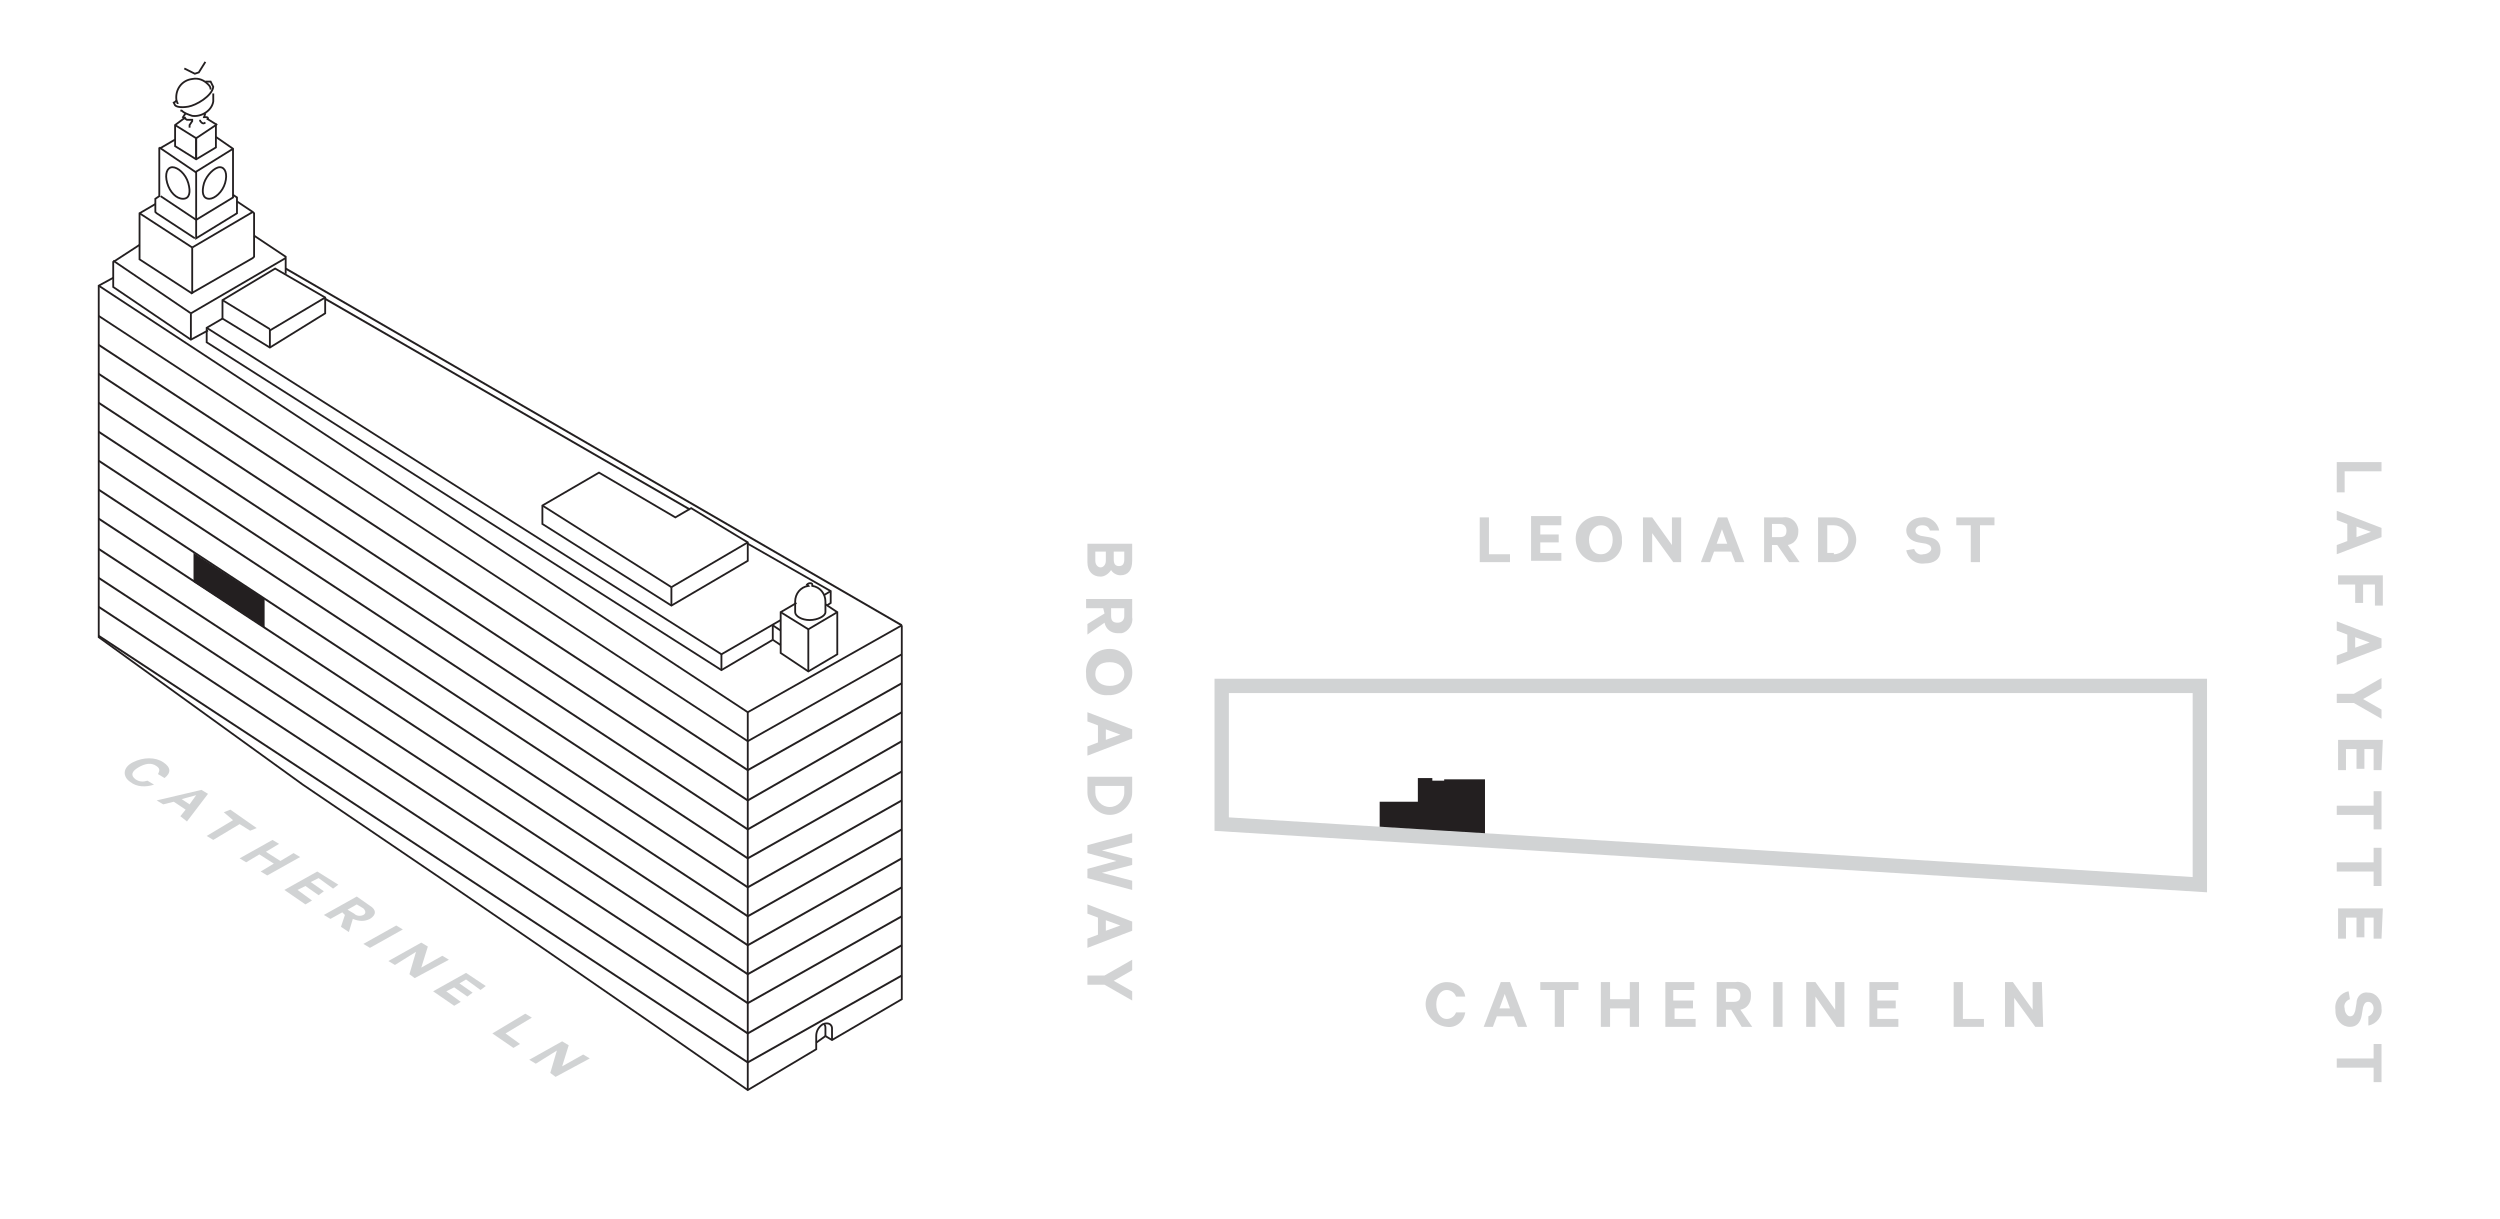 <?xml version="1.0" encoding="utf-8"?>
<!-- Generator: Adobe Illustrator 23.0.0, SVG Export Plug-In . SVG Version: 6.00 Build 0)  -->
<svg version="1.1" id="Layer_1" xmlns="http://www.w3.org/2000/svg" xmlns:xlink="http://www.w3.org/1999/xlink" x="0px" y="0px"
	 viewBox="0 0 189.9 92.6" style="enable-background:new 0 0 189.9 92.6;" xml:space="preserve">
<style type="text/css">
	.st0{fill:#D2D3D4;}
	.st1{clip-path:url(#SVGID_2_);}
	.st2{fill:#231F20;}
	.st3{clip-path:url(#SVGID_4_);}
	.st4{fill:none;stroke:#D1D3D4;stroke-width:1.09;stroke-miterlimit:10;}
	.st5{clip-path:url(#SVGID_6_);}
	.st6{fill:none;stroke:#231F20;stroke-width:0.15;stroke-miterlimit:10;}
	.st7{enable-background:new    ;}
	.st8{fill:#D1D3D4;}
	.st9{fill:none;stroke:#231F20;stroke-width:0.14;stroke-miterlimit:10;}
	.st10{clip-path:url(#SVGID_8_);}
	.st11{clip-path:url(#SVGID_10_);}
	.st12{clip-path:url(#SVGID_12_);}
	.st13{clip-path:url(#SVGID_14_);}
	.st14{clip-path:url(#SVGID_16_);}
</style>
<title>residence_D_6_key_horizontal</title>
<g>
	<path class="st0" d="M83.6,43.8c-0.6,0-1-0.4-1-1.1v-1.4H86v1.3c0,0.7-0.3,1.1-0.9,1.1c-0.3,0-0.6-0.2-0.7-0.4
		C84.2,43.6,83.9,43.8,83.6,43.8z M83.2,41.9v0.7c0,0.3,0.2,0.5,0.4,0.5s0.4-0.2,0.4-0.5v-0.7H83.2z M84.6,42.5
		c0,0.3,0.1,0.5,0.4,0.5s0.4-0.2,0.4-0.5v-0.6h-0.8V42.5z"/>
	<path class="st0" d="M83.8,46.2h-1.3v-0.7H86v1.4c0.1,0.5-0.3,1.1-0.8,1.2c-0.1,0-0.2,0-0.3,0c-0.5,0-0.9-0.3-1-0.8l-1.3,0.9v-0.8
		l1.3-0.8L83.8,46.2z M84.4,46.2v0.6c0,0.4,0.2,0.5,0.5,0.5s0.5-0.2,0.5-0.5v-0.6H84.4z"/>
	<path class="st0" d="M82.5,51.2c-0.1-1,0.6-1.8,1.6-1.9c1-0.1,1.8,0.6,1.9,1.6s-0.6,1.8-1.6,1.9c-0.1,0-0.1,0-0.2,0
		c-0.9,0.1-1.7-0.6-1.7-1.5C82.5,51.3,82.5,51.3,82.5,51.2z M85.4,51.2c0-0.5-0.4-0.9-1.1-0.9s-1.1,0.3-1.1,0.9s0.5,0.9,1.1,0.9
		S85.4,51.8,85.4,51.2z"/>
	<path class="st0" d="M86,56.1l-3.4,1.3v-0.7l0.8-0.3v-1.3l-0.8-0.3v-0.7l3.4,1.3V56.1z M84,55.4v0.8l1.1-0.4L84,55.4z"/>
	<path class="st0" d="M86,59v1.2c0,0.9-0.8,1.7-1.7,1.7c-0.9,0-1.7-0.8-1.7-1.7V59H86z M83.2,60.2c0,0.6,0.5,1.1,1.1,1.1
		c0.6,0,1.1-0.5,1.1-1.1v-0.5h-2.2L83.2,60.2z"/>
	<path class="st0" d="M86,65.7l-2.3,0.6l2.3,0.6v0.7l-3.4-0.9V66l2.2-0.6l-2.2-0.6v-0.6l3.4-0.9V64l-2.3,0.6l2.3,0.6V65.7z"/>
	<path class="st0" d="M86,70.7L82.6,72v-0.7l0.8-0.3v-1.3l-0.8-0.3v-0.7L86,70V70.7z M84,69.9v0.8l1.1-0.4L84,69.9z"/>
	<path class="st0" d="M86,75.3v0.7l-2.1-1.2h-1.3v-0.7h1.3l2.1-1.2v0.8l-1.4,0.8L86,75.3z"/>
	<path class="st0" d="M180.9,35.1v0.7h-2.8v1.6h-0.6v-2.3H180.9z"/>
	<path class="st0" d="M180.9,40.8l-3.4,1.3v-0.7l0.8-0.3v-1.3l-0.8-0.3v-0.7l3.4,1.3V40.8z M179,40v0.8l1.1-0.4L179,40z"/>
	<path class="st0" d="M177.6,43.7h3.4V46h-0.6v-1.6h-0.9v1.4h-0.6v-1.4h-1.3V43.7z"/>
	<path class="st0" d="M180.9,49.2l-3.4,1.3v-0.7l0.8-0.3v-1.3l-0.8-0.3v-0.7l3.4,1.3V49.2z M178.9,48.4v0.8l1.1-0.4L178.9,48.4z"/>
	<path class="st0" d="M180.9,53.9v0.7l-2.1-1.2h-1.3v-0.7h1.3l2.1-1.2v0.8l-1.4,0.8L180.9,53.9z"/>
	<path class="st0" d="M180.9,58.5h-0.6v-1.6h-0.7v1.5H179v-1.5h-0.8v1.6h-0.6v-2.3h3.4L180.9,58.5z"/>
	<path class="st0" d="M180.9,60.1V63h-0.6v-1.1h-2.8v-0.7h2.8v-1.1H180.9z"/>
	<path class="st0" d="M180.9,64.4v2.9h-0.6v-1.1h-2.8v-0.7h2.8v-1.1H180.9z"/>
	<path class="st0" d="M180.9,71.3h-0.6v-1.6h-0.7v1.5H179v-1.5h-0.8v1.6h-0.6V69h3.4L180.9,71.3z"/>
	<path class="st0" d="M178.5,75.9c-0.3,0.1-0.5,0.4-0.4,0.7c0,0.3,0.2,0.6,0.4,0.6s0.3-0.1,0.4-0.4l0.1-0.6c0-0.5,0.4-0.9,0.9-0.8
		c0.6,0,1,0.6,1,1.1c0,0,0,0,0,0.1c0.1,0.6-0.4,1.2-1,1.3v-0.7c0.3-0.1,0.4-0.4,0.4-0.6c0-0.3-0.2-0.5-0.4-0.5s-0.3,0.1-0.4,0.4
		l-0.1,0.6c-0.1,0.6-0.4,0.9-0.9,0.9c-0.6,0-1.1-0.5-1.1-1.2c0,0,0-0.1,0-0.1c-0.1-0.7,0.4-1.3,1-1.4L178.5,75.9L178.5,75.9z"/>
	<path class="st0" d="M180.9,79.3v2.9h-0.6v-1.1h-2.8v-0.7h2.8v-1.1H180.9z"/>
	<path class="st0" d="M112.4,39.3h0.7v2.8h1.6v0.6h-2.3V39.3z"/>
	<path class="st0" d="M118.6,39.3v0.6H117v0.7h1.4v0.6H117v0.8h1.6v0.6h-2.3v-3.4H118.6z"/>
	<path class="st0" d="M121.6,42.7c-1,0.1-1.8-0.6-1.9-1.6c-0.1-1,0.6-1.8,1.6-1.9c1-0.1,1.8,0.6,1.9,1.6c0,0.1,0,0.1,0,0.2
		c0.1,0.9-0.6,1.7-1.5,1.7C121.7,42.7,121.7,42.7,121.6,42.7z M121.6,39.9c-0.5,0-0.9,0.5-0.9,1.1s0.3,1.1,0.9,1.1s0.9-0.5,0.9-1.1
		S122.2,39.9,121.6,39.9z"/>
	<path class="st0" d="M127.7,42.7h-0.6l-1.6-2.2v2.2h-0.7v-3.4h0.7l1.5,2.1v-2.1h0.7L127.7,42.7z"/>
	<path class="st0" d="M131.2,39.3l1.3,3.4h-0.7l-0.3-0.8h-1.3l-0.3,0.8h-0.7l1.3-3.4H131.2z M130.4,41.3h0.8l-0.4-1.1L130.4,41.3z"
		/>
	<path class="st0" d="M134.6,41.4v1.3H134v-3.4h1.4c0.6-0.1,1.1,0.3,1.2,0.9c0,0.1,0,0.1,0,0.2c0,0.5-0.3,0.9-0.8,1l0.9,1.3h-0.8
		l-0.9-1.3H134.6z M134.6,40.8h0.6c0.4,0,0.5-0.2,0.5-0.5s-0.2-0.5-0.5-0.5h-0.6V40.8z"/>
	<path class="st0" d="M138.1,39.3h1.2c0.9,0,1.7,0.8,1.7,1.7c0,0.9-0.8,1.7-1.7,1.7h-1.2V39.3z M139.3,42.1c0.6,0,1.1-0.5,1.1-1.1
		c0-0.6-0.5-1.1-1.1-1.1h-0.5v2.1H139.3z"/>
	<path class="st0" d="M145.4,41.7c0.1,0.3,0.4,0.5,0.7,0.4c0.3,0,0.6-0.2,0.6-0.4s-0.1-0.3-0.4-0.4l-0.6-0.1
		c-0.5-0.1-0.9-0.4-0.9-0.9c0-0.6,0.6-1,1.2-1c0,0,0,0,0,0c0.6-0.1,1.2,0.4,1.3,1h-0.7c-0.1-0.3-0.3-0.4-0.6-0.4
		c-0.3,0-0.5,0.2-0.5,0.4s0.1,0.3,0.4,0.4l0.6,0.1c0.6,0.1,0.9,0.4,0.9,1c0,0.7-0.5,1-1.2,1c-0.7,0.1-1.3-0.4-1.4-1L145.4,41.7z"/>
	<path class="st0" d="M148.6,39.3h2.9v0.6h-1.1v2.8h-0.7v-2.8h-1.1V39.3z"/>
	<path class="st0" d="M109.9,74.6c0.7,0,1.3,0.4,1.4,1.1h-0.7c-0.1-0.3-0.4-0.5-0.7-0.5c-0.5,0-0.8,0.5-0.8,1.1s0.3,1.1,0.8,1.1
		c0.3,0,0.6-0.2,0.7-0.5h0.7c-0.1,0.7-0.7,1.2-1.4,1.1c-1-0.1-1.7-1-1.6-1.9C108.4,75.3,109.1,74.6,109.9,74.6L109.9,74.6z"/>
	<path class="st0" d="M114.7,74.6l1.3,3.4h-0.7l-0.3-0.8h-1.3l-0.3,0.8h-0.7l1.3-3.4H114.7z M113.9,76.6h0.8l-0.4-1.1L113.9,76.6z"
		/>
	<path class="st0" d="M117,74.6h2.9v0.6h-1.1V78h-0.7v-2.8H117V74.6z"/>
	<path class="st0" d="M124.5,74.6V78h-0.7v-1.4h-1.5V78h-0.7v-3.4h0.7v1.3h1.5v-1.3H124.5z"/>
	<path class="st0" d="M128.7,74.6v0.6h-1.6V76h1.5v0.6h-1.4v0.8h1.6V78h-2.3v-3.4H128.7z"/>
	<path class="st0" d="M131.1,76.7V78h-0.7v-3.4h1.4c0.5-0.1,1.1,0.2,1.2,0.8c0,0.1,0,0.2,0,0.3c0,0.5-0.3,0.9-0.8,1l0.9,1.3h-0.8
		l-0.8-1.3L131.1,76.7z M131.1,76.1h0.6c0.4,0,0.5-0.2,0.5-0.5s-0.2-0.5-0.5-0.5h-0.6V76.1z"/>
	<path class="st0" d="M135.4,78h-0.7v-3.4h0.7V78z"/>
	<path class="st0" d="M140.1,78h-0.6l-1.6-2.3V78h-0.7v-3.4h0.7l1.5,2.1v-2.1h0.7L140.1,78z"/>
	<path class="st0" d="M144.2,74.6v0.6h-1.6V76h1.4v0.6h-1.4v0.8h1.6V78H142v-3.4H144.2z"/>
	<path class="st0" d="M148.4,74.6h0.7v2.8h1.6V78h-2.3V74.6z"/>
	<path class="st0" d="M155.2,78h-0.6l-1.6-2.2V78h-0.7v-3.4h0.6l1.5,2.1v-2.1h0.7L155.2,78L155.2,78z"/>
</g>
<g id="Layer_4">
	<g>
		<defs>
			<rect id="SVGID_1_" x="91.9" y="51" width="77.1" height="17.4"/>
		</defs>
		<clipPath id="SVGID_2_">
			<use xlink:href="#SVGID_1_"  style="overflow:visible;"/>
		</clipPath>
		<g class="st1">
			<polygon class="st2" points="104.8,60.9 107.7,60.9 107.7,59.1 108.8,59.1 108.8,59.3 109.7,59.3 109.7,59.2 112.8,59.2 
				112.8,63.8 104.8,63.3 			"/>
			<g>
				<defs>
					<rect id="SVGID_3_" x="91.9" y="51" width="77.1" height="17.4"/>
				</defs>
				<clipPath id="SVGID_4_">
					<use xlink:href="#SVGID_3_"  style="overflow:visible;"/>
				</clipPath>
				<g class="st3">
					<polygon class="st4" points="167.1,52.1 167.1,67.2 92.8,62.6 92.8,52.1 					"/>
				</g>
			</g>
		</g>
	</g>
	<g>
		<defs>
			<rect id="SVGID_5_" x="2.3" y="3.7" width="67.7" height="81.7"/>
		</defs>
		<clipPath id="SVGID_6_">
			<use xlink:href="#SVGID_5_"  style="overflow:visible;"/>
		</clipPath>
		<g class="st5">
			<polyline class="st6" points="68.5,51.9 56.8,58.5 7.5,26.2 			"/>
			<polyline class="st6" points="68.5,54.1 56.8,60.8 7.5,28.4 			"/>
			<polyline class="st6" points="68.5,56.3 56.8,63 7.5,30.6 			"/>
			<polyline class="st6" points="68.5,58.6 56.8,65.2 7.5,32.8 			"/>
			<polyline class="st6" points="68.5,60.8 56.8,67.4 7.5,35 			"/>
			<polyline class="st6" points="68.5,63 56.8,69.6 7.5,37.2 			"/>
			<polyline class="st6" points="68.5,65.2 56.8,71.8 7.5,39.4 			"/>
			<polyline class="st6" points="68.5,67.4 56.8,74 7.5,41.7 			"/>
			<polyline class="st6" points="68.5,69.6 56.8,76.2 7.5,43.9 			"/>
			<polyline class="st6" points="68.5,71.8 56.8,78.5 7.5,46.1 			"/>
			<polyline class="st6" points="68.5,74.1 56.8,80.7 7.5,48.3 			"/>
			<g class="st7">
				<path class="st8" d="M12.4,57.9c0.6,0.4,0.6,0.8,0.1,1.2l-0.5-0.3c0.1-0.2,0.2-0.4-0.1-0.6c-0.4-0.3-0.9-0.2-1.4,0.1
					c-0.5,0.3-0.6,0.6-0.2,0.9c0.3,0.2,0.6,0.2,0.9,0.1l0.5,0.3c-0.6,0.2-1.3,0.2-1.8-0.2c-0.6-0.4-0.6-1.1,0.2-1.5
					S11.8,57.5,12.4,57.9z"/>
			</g>
			<g class="st7">
				<path class="st8" d="M15.8,60.3l-1.6,2.1L13.7,62l0.4-0.5l-0.9-0.6l-0.8,0.2l-0.5-0.3l3.4-0.8L15.8,60.3z M13.8,60.7l0.6,0.4
					l0.5-0.7L13.8,60.7z"/>
			</g>
			<g class="st7">
				<path class="st8" d="M17.5,61.5l2,1.4L19,63.1l-0.8-0.5l-2,1.2l-0.5-0.3l2-1.2L17,61.7L17.5,61.5z"/>
				<path class="st8" d="M22.8,65.1l-2.5,1.4l-0.5-0.3l1-0.6l-1.1-0.7l-1,0.6l-0.5-0.3l2.5-1.4l0.5,0.3l-1,0.6l1.1,0.7l1-0.6
					L22.8,65.1z"/>
				<path class="st8" d="M25.7,67.2l-0.4,0.3l-1.1-0.8L23.6,67l1,0.7L24.2,68l-1-0.7l-0.6,0.3l1.1,0.8l-0.5,0.3l-1.6-1.1l2.5-1.4
					L25.7,67.2z"/>
				<path class="st8" d="M26,69.3l-0.9,0.5l-0.5-0.3l2.5-1.4l1,0.7c0.5,0.3,0.5,0.7,0,1c-0.4,0.2-0.8,0.2-1.3,0l-0.3,1l-0.6-0.4
					l0.3-0.9L26,69.3z M26.4,69.1l0.5,0.3c0.2,0.2,0.5,0.2,0.7,0.1c0.2-0.1,0.2-0.3,0-0.5l-0.5-0.3L26.4,69.1z"/>
				<path class="st8" d="M28.1,72l-0.5-0.3l2.5-1.4l0.5,0.3L28.1,72z"/>
				<path class="st8" d="M31.5,74.3L31.1,74l0.5-1.7l-1.6,1l-0.5-0.3l2.5-1.4l0.5,0.3l-0.5,1.6l1.6-0.9l0.5,0.3L31.5,74.3z"/>
				<path class="st8" d="M36.9,74.9l-0.4,0.3l-1.1-0.8l-0.5,0.3l1,0.7l-0.4,0.3l-1-0.7l-0.6,0.3l1.1,0.8l-0.5,0.3l-1.6-1.1l2.5-1.4
					L36.9,74.9z"/>
				<path class="st8" d="M39.9,77l0.5,0.3l-2,1.2l1.1,0.8L39,79.6l-1.6-1.1L39.9,77z"/>
			</g>
			<g class="st7">
				<path class="st8" d="M42.2,81.8l-0.4-0.3l0.5-1.7l-1.6,1l-0.5-0.3l2.5-1.4l0.5,0.3l-0.5,1.6l1.6-0.9l0.5,0.3L42.2,81.8z"/>
			</g>
			<polyline class="st9" points="68.5,49.7 56.8,56.3 7.5,24 			"/>
			<line class="st9" x1="56.8" y1="54.1" x2="56.8" y2="82.8"/>
			<line class="st9" x1="62.7" y1="78.7" x2="62" y2="79.2"/>
			<polyline class="st9" points="62.7,78.7 63.2,79 68.5,75.9 68.5,47.5 			"/>
			<polyline class="st9" points="68.5,47.5 56.8,54.1 7.5,21.7 			"/>
			<g>
				<defs>
					<rect id="SVGID_7_" x="2.3" y="3.7" width="67.4" height="81.7"/>
				</defs>
				<clipPath id="SVGID_8_">
					<use xlink:href="#SVGID_7_"  style="overflow:visible;"/>
				</clipPath>
				<g class="st10">
					<path class="st9" d="M62.7,78.7v-0.6c0-0.1,0-0.2-0.1-0.3"/>
					<path class="st9" d="M63.2,79v-0.9c0-0.2-0.2-0.5-0.7-0.3C62.2,78,62,78.3,62,78.7v1l-5.2,3.1L49.9,78l-8.7-6l-7.3-5L23,59.6
						L7.5,48.4V21.7l1.1-0.6"/>
				</g>
			</g>
			<line class="st9" x1="58.7" y1="48.6" x2="58.7" y2="47.5"/>
			<line class="st9" x1="14.5" y1="23.8" x2="14.5" y2="25.8"/>
			<line class="st9" x1="58.7" y1="48.6" x2="59.3" y2="49"/>
			<line class="st9" x1="58.7" y1="47.5" x2="59.3" y2="47.9"/>
			<line class="st9" x1="14.9" y1="12" x2="14.9" y2="10.5"/>
			<line class="st9" x1="14.9" y1="12.1" x2="14.9" y2="10.4"/>
			<line class="st9" x1="14.6" y1="22.3" x2="14.6" y2="18.8"/>
			<polyline class="st9" points="15.8,25.1 14.5,25.8 8.6,21.8 8.6,19.9 10.6,18.6 			"/>
			<polyline class="st9" points="14.9,16.7 17.7,15 17.7,11.3 17.7,11.3 16.4,10.4 			"/>
			<g>
				<defs>
					<rect id="SVGID_9_" x="2.3" y="3.7" width="67.4" height="81.7"/>
				</defs>
				<clipPath id="SVGID_10_">
					<use xlink:href="#SVGID_9_"  style="overflow:visible;"/>
				</clipPath>
				<g class="st11">
					<path class="st9" d="M14.3,13.9c0.2,0.7,0.1,1.2-0.4,1.2s-1-0.5-1.2-1.2s0-1.2,0.4-1.2S14.1,13.2,14.3,13.9z"/>
					<path class="st9" d="M15.5,13.9c-0.2,0.7-0.1,1.2,0.4,1.2c0.4,0,1-0.5,1.2-1.2s0-1.2-0.4-1.2S15.7,13.3,15.5,13.9z"/>
				</g>
			</g>
			<line class="st9" x1="14.6" y1="18.8" x2="19.2" y2="16.1"/>
			<line class="st9" x1="10.6" y1="16.2" x2="14.6" y2="18.8"/>
			<line class="st9" x1="8.6" y1="19.8" x2="14.5" y2="23.8"/>
			<polyline class="st9" points="17.7,14.8 18,15 18,16.2 18,16.2 14.9,18.1 14.9,18 14.9,13 			"/>
			<polyline class="st9" points="11.8,15.5 10.6,16.2 10.6,19.6 10.6,19.7 14.6,22.3 			"/>
			<polyline class="st9" points="19.3,17.9 21.7,19.5 21.7,20.8 			"/>
			<line class="st9" x1="14.8" y1="13.1" x2="17.7" y2="11.3"/>
			<line class="st9" x1="12.1" y1="11.3" x2="13.3" y2="10.6"/>
			<line class="st9" x1="12.1" y1="11.2" x2="14.9" y2="13.1"/>
			<polyline class="st9" points="18,15.3 19.2,16.1 19.3,16.2 19.3,19.5 19.2,19.6 14.5,22.3 			"/>
			<line class="st9" x1="13.3" y1="9.5" x2="14.9" y2="10.5"/>
			<line class="st9" x1="15.7" y1="9" x2="16.5" y2="9.5"/>
			<g>
				<defs>
					<rect id="SVGID_11_" x="2.3" y="3.7" width="67.4" height="81.7"/>
				</defs>
				<clipPath id="SVGID_12_">
					<use xlink:href="#SVGID_11_"  style="overflow:visible;"/>
				</clipPath>
				<g class="st12">
					<path class="st9" d="M13.4,7.6c0,0.1-0.2,0.2-0.2,0.2l0.1,0.2c0.1,0.1,0.4,0.2,1,0.1s1.8-0.8,1.9-1.5l-0.2-0.4
						c-0.1,0-0.3,0-0.4,0"/>
				</g>
			</g>
			<polyline class="st9" points="14,5.2 14.8,5.6 15.1,5.5 15.6,4.7 			"/>
			<g>
				<defs>
					<rect id="SVGID_13_" x="2.3" y="3.7" width="67.4" height="81.7"/>
				</defs>
				<clipPath id="SVGID_14_">
					<use xlink:href="#SVGID_13_"  style="overflow:visible;"/>
				</clipPath>
				<g class="st13">
					<path class="st9" d="M16.2,7.1c0,0.2,0,0.4,0,0.6c-0.1,0.7-0.9,1.2-1.6,1.1c-0.3-0.1-0.6-0.2-0.8-0.4h-0.1"/>
					<path class="st9" d="M13.5,7.9c0-0.1-0.1-0.2-0.1-0.3c-0.1-0.8,0.4-1.5,1.2-1.6c0.5-0.1,0.9,0.1,1.2,0.4
						C15.9,6.5,16,6.6,16,6.8"/>
					<path class="st9" d="M15.8,9.1c0,0,0-0.1,0-0.1c0,0,0-0.1-0.1-0.1c-0.1,0-0.2,0-0.2,0V8.9l0.1-0.3"/>
					<path class="st9" d="M15.2,9.1c0,0.1,0,0.1,0.1,0.2s0.2,0.1,0.3,0"/>
				</g>
			</g>
			<polyline class="st9" points="14.4,9.7 14.4,9.5 14.6,9.2 14.6,9.1 14.2,9.1 13.9,8.9 14.1,8.6 			"/>
			<line class="st9" x1="12.2" y1="14.9" x2="14.9" y2="16.7"/>
			<polyline class="st9" points="14.8,18.1 11.9,16.2 11.8,16.1 11.8,15.1 11.8,15.1 12.1,14.9 12.1,14.9 12.1,11.2 			"/>
			<polyline class="st9" points="14.1,8.9 13.3,9.5 13.3,9.5 13.3,11.1 14.9,12.1 14.9,12.1 16.4,11.2 16.4,9.6 16.4,9.5 14.9,10.5 
							"/>
			<line class="st9" x1="41.2" y1="38.4" x2="51" y2="44.6"/>
			<polyline class="st9" points="63.6,46.5 61.4,47.8 59.3,46.5 			"/>
			<line class="st9" x1="61.4" y1="51" x2="61.4" y2="47.8"/>
			<polyline class="st9" points="59.3,47.1 54.8,49.7 15.7,24.9 			"/>
			<line class="st6" x1="68.5" y1="47.5" x2="21.7" y2="20.4"/>
			<line class="st6" x1="52.4" y1="38.7" x2="24.7" y2="22.7"/>
			<line class="st9" x1="54.8" y1="50.9" x2="54.8" y2="49.7"/>
			<line class="st9" x1="51" y1="46" x2="51" y2="44.6"/>
			<polygon class="st9" points="56.8,41.2 56.8,42.6 51,46 41.2,39.8 41.2,38.4 45.5,35.9 51.3,39.3 52.5,38.6 			"/>
			<line class="st9" x1="56.8" y1="41.2" x2="51" y2="44.6"/>
			<line class="st9" x1="24.7" y1="22.6" x2="20.5" y2="25.1"/>
			<polygon class="st9" points="16.9,24.2 16.9,22.8 16.9,22.8 20.9,20.4 24.7,22.6 24.7,23.8 24.7,23.8 20.5,26.4 			"/>
			<polyline class="st9" points="58.7,48.6 54.8,50.9 15.7,26 15.7,26 15.7,24.9 16.9,24.2 			"/>
			<line class="st9" x1="20.5" y1="25" x2="16.9" y2="22.8"/>
			<line class="st9" x1="20.5" y1="26.4" x2="20.5" y2="25"/>
			<polyline class="st9" points="62.8,46 63.1,45.8 63.1,44.9 56.8,41.3 			"/>
			<line class="st9" x1="63.1" y1="44.9" x2="62.6" y2="45.2"/>
			<line class="st9" x1="21.7" y1="19.6" x2="14.5" y2="23.8"/>
			<polyline class="st9" points="60.5,45.8 59.3,46.5 59.3,49.6 61.4,51 63.6,49.7 63.6,46.5 62.7,45.9 			"/>
			<g>
				<defs>
					<rect id="SVGID_15_" x="2.3" y="3.7" width="67.4" height="81.7"/>
				</defs>
				<clipPath id="SVGID_16_">
					<use xlink:href="#SVGID_15_"  style="overflow:visible;"/>
				</clipPath>
				<g class="st14">
					<path class="st9" d="M61.4,44.5c-0.6,0.1-1,0.6-1,1.2v0.8c0,0.3,0.5,0.6,1.1,0.6s1.2-0.3,1.2-0.6v-0.8c0-0.6-0.4-1.1-1-1.2
						v-0.1c0-0.1-0.1-0.1-0.2-0.1s-0.2,0.1-0.2,0.1L61.4,44.5z"/>
				</g>
			</g>
			<polygon class="st2" points="20.1,47.7 14.7,44.2 14.7,42 20.1,45.5 			"/>
		</g>
	</g>
</g>
</svg>
